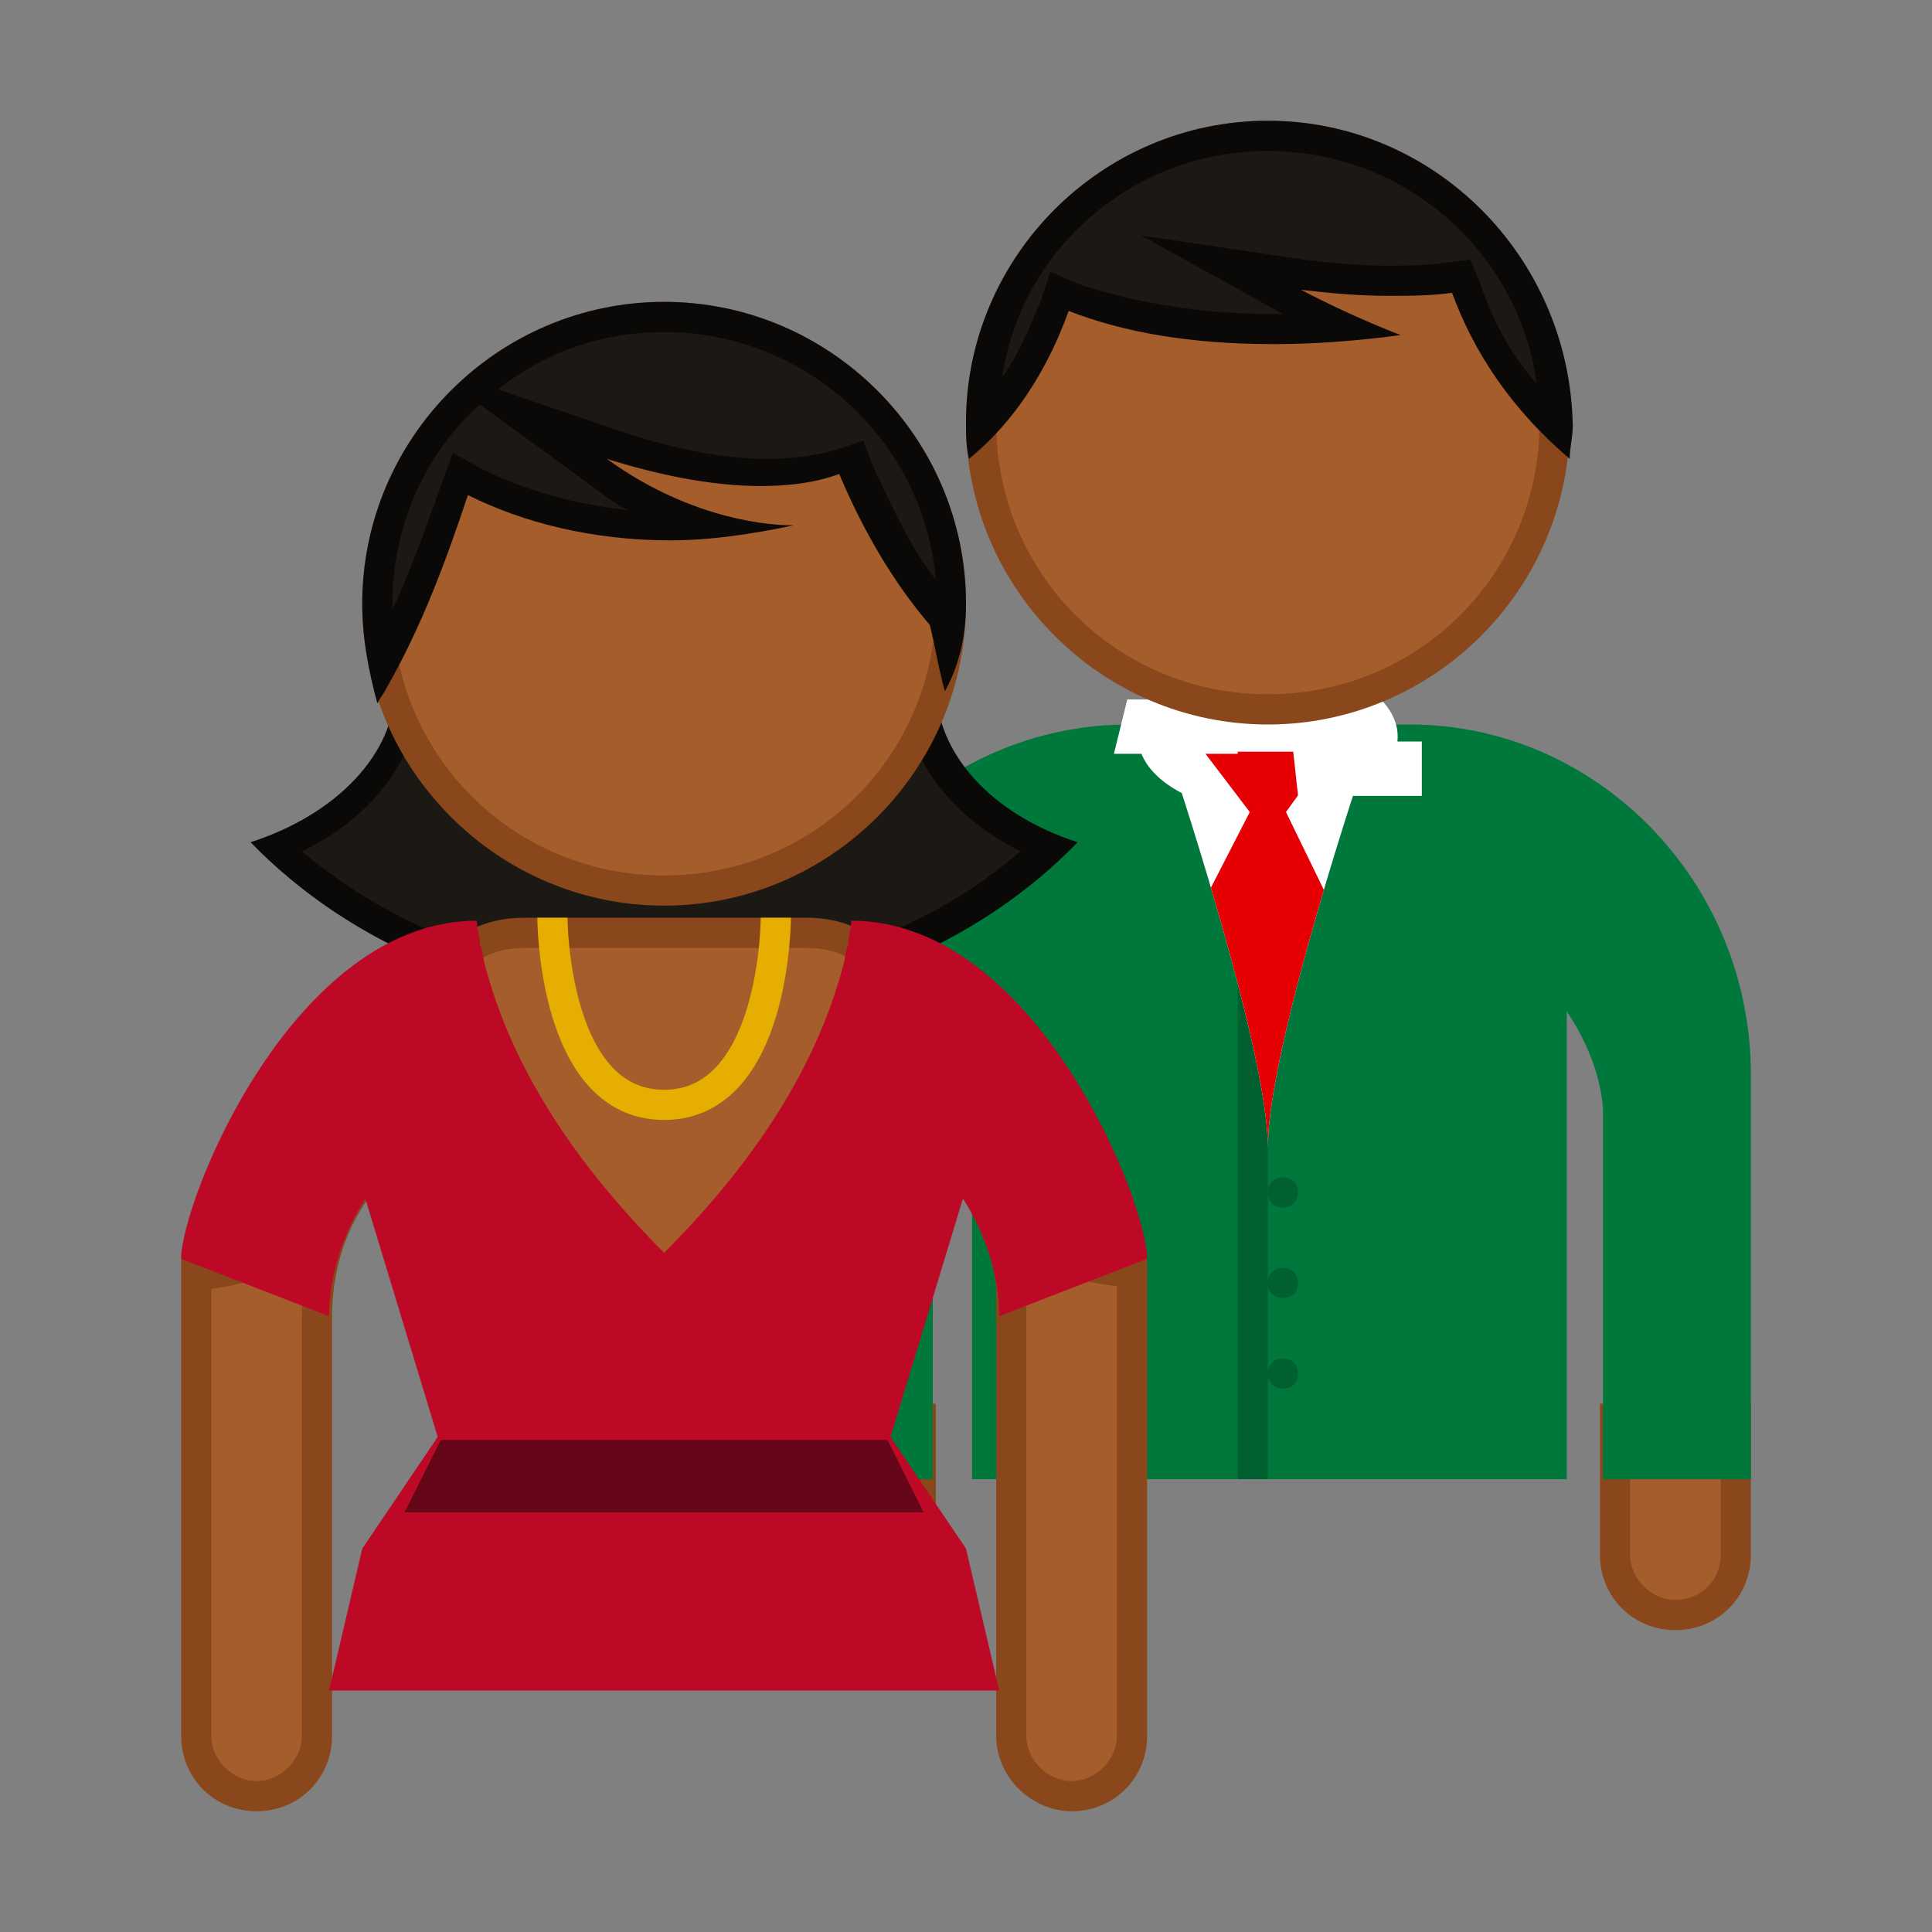 <svg viewBox="0 0 64 64" xmlns="http://www.w3.org/2000/svg" xmlns:xlink="http://www.w3.org/1999/xlink"><rect x="0" y="0" width="64" height="64" fill="#808080" stroke="none"/><defs><clipPath id="b"><use xlink:href="#a"/></clipPath><path id="a" d="M38.7 24.9S42 34.7 42 38c0-3.4 3.3-13.1 3.3-13.1h-6.6"/></defs><path d="M28.5 53.5c-1.1 0-2-.9-2-2V47h4v4.5c0 1.1-.9 2-2 2" fill="#a55d2b"/><path d="M30 47.5v4c0 .9-.7 1.5-1.5 1.5s-1.5-.7-1.5-1.5v-4h3m1-1h-5v5c0 1.4 1.1 2.5 2.5 2.5s2.5-1.1 2.5-2.5v-5z" fill="#89471b"/><path d="M55.5 53.5c-1.1 0-2-.9-2-2V47h4v4.5c0 1.1-.9 2-2 2" fill="#a55d2b"/><path d="M57 47.5v4c0 .9-.7 1.5-1.5 1.5s-1.5-.7-1.5-1.5v-4h3m1-1h-5v5c0 1.4 1.1 2.5 2.5 2.5s2.5-1.1 2.5-2.5v-5z" fill="#89471b"/><path d="M46.7 24h-9.3c-6.3 0-11.3 5.2-11.3 11.5v.8c0 .2-.1.4-.1.6V49h4.9V37.5c0-1.5.5-2.8 1.3-3.9V49h19.7V33.5c.6.9 1.1 2 1.2 3.2V49H58V35.6C58 29.2 52.9 24 46.7 24" fill="#00783c"/><ellipse cx="42" cy="24.4" rx="4.3" ry="2.5" fill="#fff"/><path d="M41 30h1v19h-1zM42.5 39c-.3 0-.5.2-.5.5s.2.5.5.5.5-.2.5-.5-.2-.5-.5-.5M42.5 42c-.3 0-.5.2-.5.5s.2.5.5.5.5-.2.5-.5-.2-.5-.5-.5M42.5 45c-.3 0-.5.2-.5.5s.2.5.5.5.5-.2.5-.5-.2-.5-.5-.5" opacity=".2"/><path d="M38.7 24.9S42 34.7 42 38c0-3.4 3.3-13.1 3.3-13.1h-6.6" clip-path="url(#b)" fill="#fff"/><path d="m39.5 24.4 1.9 2.5-1.9 3.7L42 38l2.4-7.4-1.8-3.7 1.8-2.5z" clip-path="url(#b)" fill="#e70003"/><g fill="#fff"><path d="M42.803 24.564H47.1v1.8H43zM37.343 23.171H41v1.8h-4.1z"/></g><path d="M42 23.5c-5.2 0-9.5-4.3-9.5-9.5s4.3-9.5 9.5-9.5 9.5 4.3 9.5 9.5-4.3 9.5-9.5 9.5" fill="#a55d2b"/><path d="M42 5c5 0 9 4 9 9s-4 9-9 9-9-4-9-9 4-9 9-9m0-1c-5.5 0-10 4.5-10 10s4.5 10 10 10 10-4.5 10-10S47.5 4 42 4z" fill="#89471b"/><path d="M32.5 14c0-5.2 4.3-9.5 9.5-9.5s9.5 4.3 9.5 9.5c-1.4-1.3-2.4-2.8-3-4.6l-.1-.4H48c-.7.1-1.4.1-2 .1-1 0-1.9-.1-2.8-.2l-2.7-.4 2.4 1.3c.6.3 1.1.6 1.6.8-.8.1-1.5.1-2.3.1-2.5 0-4.7-.4-6.6-1.1l-.5-.2-.2.5c-.6 1.7-1.4 3-2.4 4v.1" fill="#1c1914"/><path d="M42 5c4.5 0 8.3 3.3 8.9 7.7-.9-1-1.5-2.2-1.9-3.4l-.3-.7-.8.1c-.7.1-1.4.1-2 .1-.9 0-1.9-.1-2.7-.2l-5.4-.8 4.7 2.6h-.4c-2.4 0-4.6-.4-6.4-1l-.9-.4-.3.9c-.4 1-.8 1.9-1.3 2.6C33.8 8.3 37.5 5 42 5m0-1c-5.5 0-10 4.5-10 10 0 .4 0 .8.1 1.2 1.1-.9 2.4-2.4 3.3-4.9 1.8.7 4 1.1 6.8 1.1 1.3 0 2.7-.1 4.2-.3 0 0-1.6-.6-3.3-1.5.9.1 1.8.2 2.9.2.7 0 1.4 0 2.1-.1.7 1.9 1.9 3.8 3.9 5.5 0-.4.1-.7.1-1.1C52 8.5 47.5 4 42 4z" fill="#0a0907"/><path d="M22 32.9c-4.9 0-9.5-1.7-12.8-4.8 2.5-1 4.1-2.8 4.3-4.9h16.9c.2 2.1 1.9 3.9 4.3 4.9-3.2 3-7.8 4.8-12.7 4.8" fill="#1c1914"/><path d="M30 23.7c.4 1.9 1.8 3.5 3.8 4.5-3.1 2.7-7.4 4.2-11.9 4.2s-8.7-1.5-11.9-4.2c2.1-1 3.5-2.7 3.8-4.5H30m1-1H13.1c0 2.3-2 4.3-4.8 5.2 3.3 3.4 8.2 5.5 13.7 5.5s10.4-2.1 13.7-5.5C32.9 27 31 25 31 22.7z" fill="#0a0907"/><path d="M35.5 59.5c-1.1 0-2-.9-2-2V42.8c-.2-1.3-.6-2.4-1.2-3.3L32 39l-10 8-9.9-8-.3.4c-.8 1.2-1.3 2.6-1.3 4.2v13.9c0 1.1-.9 2-2 2s-2-.9-2-2V42.2c4.4-.2 5.6-3.6 6.6-6.6.9-2.5 1.7-4.7 4.2-4.7h9.3c2.6 0 3.3 2.2 4.2 4.7 1.1 3 2.2 6.3 6.6 6.6v15.3c.1 1.1-.8 2-1.9 2" fill="#a55d2b"/><path d="M26.7 31.4c2.1 0 2.8 1.6 3.8 4.4.3.9.7 1.9 1.2 2.9l-.4.3-9.3 7.4-9.2-7.4-.4-.3c.5-.9.8-1.9 1.2-2.9 1-2.8 1.7-4.4 3.8-4.4h9.3m-16.4 10c-.2.7-.3 1.4-.3 2.2v13.9c0 .8-.7 1.5-1.5 1.5S7 58.3 7 57.5V42.7c1.4-.2 2.4-.6 3.3-1.3m23.5 0c.8.6 1.9 1.1 3.2 1.2v14.9c0 .8-.7 1.5-1.5 1.5s-1.5-.7-1.5-1.5v-15c-.1-.3-.1-.7-.2-1.1m-7.1-11h-9.3c-6.3 0-3.1 11.3-11.4 11.3v15.8C6 58.9 7.1 60 8.5 60s2.5-1.1 2.5-2.5V43.6c0-1.4.4-2.8 1.2-3.9l9.8 7.9 9.9-7.9c.6.9 1 1.9 1.1 3v14.8c0 1.4 1.2 2.5 2.5 2.5 1.4 0 2.5-1.1 2.5-2.5V41.7c-8.2 0-5.1-11.3-11.3-11.3z" fill="#89471b"/><g fill="#bd0926"><path d="M33.1 56H22V41.5c3.9-3.9 5.3-7.2 5.9-9.4.1-.3.1-.6.2-.8 0-.3.1-.5.1-.8 6.1 0 9.8 9.3 9.8 11.2l-4.9 1.9c0-1.4-.5-2.8-1.2-3.9l-2.4 7.9 2.5 3.7 1.1 4.7M10.9 56H22V41.5c-3.9-3.9-5.3-7.2-5.9-9.4-.1-.3-.1-.6-.2-.8 0-.3-.1-.5-.1-.8-6.1 0-9.8 9.3-9.8 11.2l4.9 1.9c0-1.4.5-2.8 1.2-3.9l2.4 7.9-2.5 3.7-1.1 4.7"/></g><path d="M22 29.5c-5.2 0-9.5-4.3-9.5-9.5s4.3-9.5 9.5-9.5 9.5 4.3 9.5 9.5-4.3 9.5-9.5 9.5" fill="#a55d2b"/><path d="M22 11c5 0 9 4 9 9s-4 9-9 9-9-4-9-9 4-9 9-9m0-1c-5.5 0-10 4.5-10 10s4.5 10 10 10 10-4.5 10-10-4.5-10-10-10z" fill="#89471b"/><path d="M12.7 21.9c-.1-.6-.2-1.3-.2-1.9 0-5.2 4.3-9.5 9.5-9.5s9.5 4.3 9.5 9.5v.7-.1l-.1-.1c-1.1-1.2-2.1-2.8-2.9-4.8l-.2-.4-.4.1c-.7.2-1.6.3-2.5.3-1.5 0-3.2-.3-5-.9l-3-1 2.6 1.9c1.2.9 2.3 1.4 3.3 1.7h-1c-2.3 0-4.5-.5-6.5-1.5l-.5-.2-.2.5c-.7 2.1-1.5 4-2.4 5.7" fill="#1c1914"/><path d="M22 11c4.7 0 8.6 3.6 9 8.2-.8-1-1.4-2.3-2.1-3.8l-.3-.8-.9.3c-.7.2-1.5.3-2.3.3-1.4 0-3-.3-4.8-.9l-4.1-1.4C18 11.7 19.9 11 22 11m-6.1 2.4 3.7 2.7c.4.3.8.6 1.2.8-1.7-.2-3.3-.6-4.9-1.4L15 15l-.4 1.1c-.5 1.4-1 2.8-1.6 4.1V20c0-2.6 1.1-5 2.9-6.6M22 10c-5.5 0-10 4.5-10 10 0 1.1.2 2.2.5 3.3.1-.2.2-.3.3-.5 1.2-2.1 2-4.3 2.7-6.4 1.8.9 4.1 1.5 6.7 1.5 1.3 0 2.7-.2 4.1-.5h-.1c-.5 0-3.2-.1-6.1-2.2 1.6.5 3.4.9 5.1.9.9 0 1.8-.1 2.6-.4.8 1.9 1.8 3.6 3 5 .2.8.3 1.5.5 2.2.5-.9.7-1.9.7-2.9 0-5.5-4.5-10-10-10z" fill="#0a0907"/><path d="M18.3 30.4s0 6.2 3.7 6.2 3.7-6.2 3.7-6.2" fill="none" stroke="#e5ae00" stroke-miterlimit="10"/><path d="M30.6 50.1H13.4l1.2-2.4h14.8z" fill="#660619"/></svg>